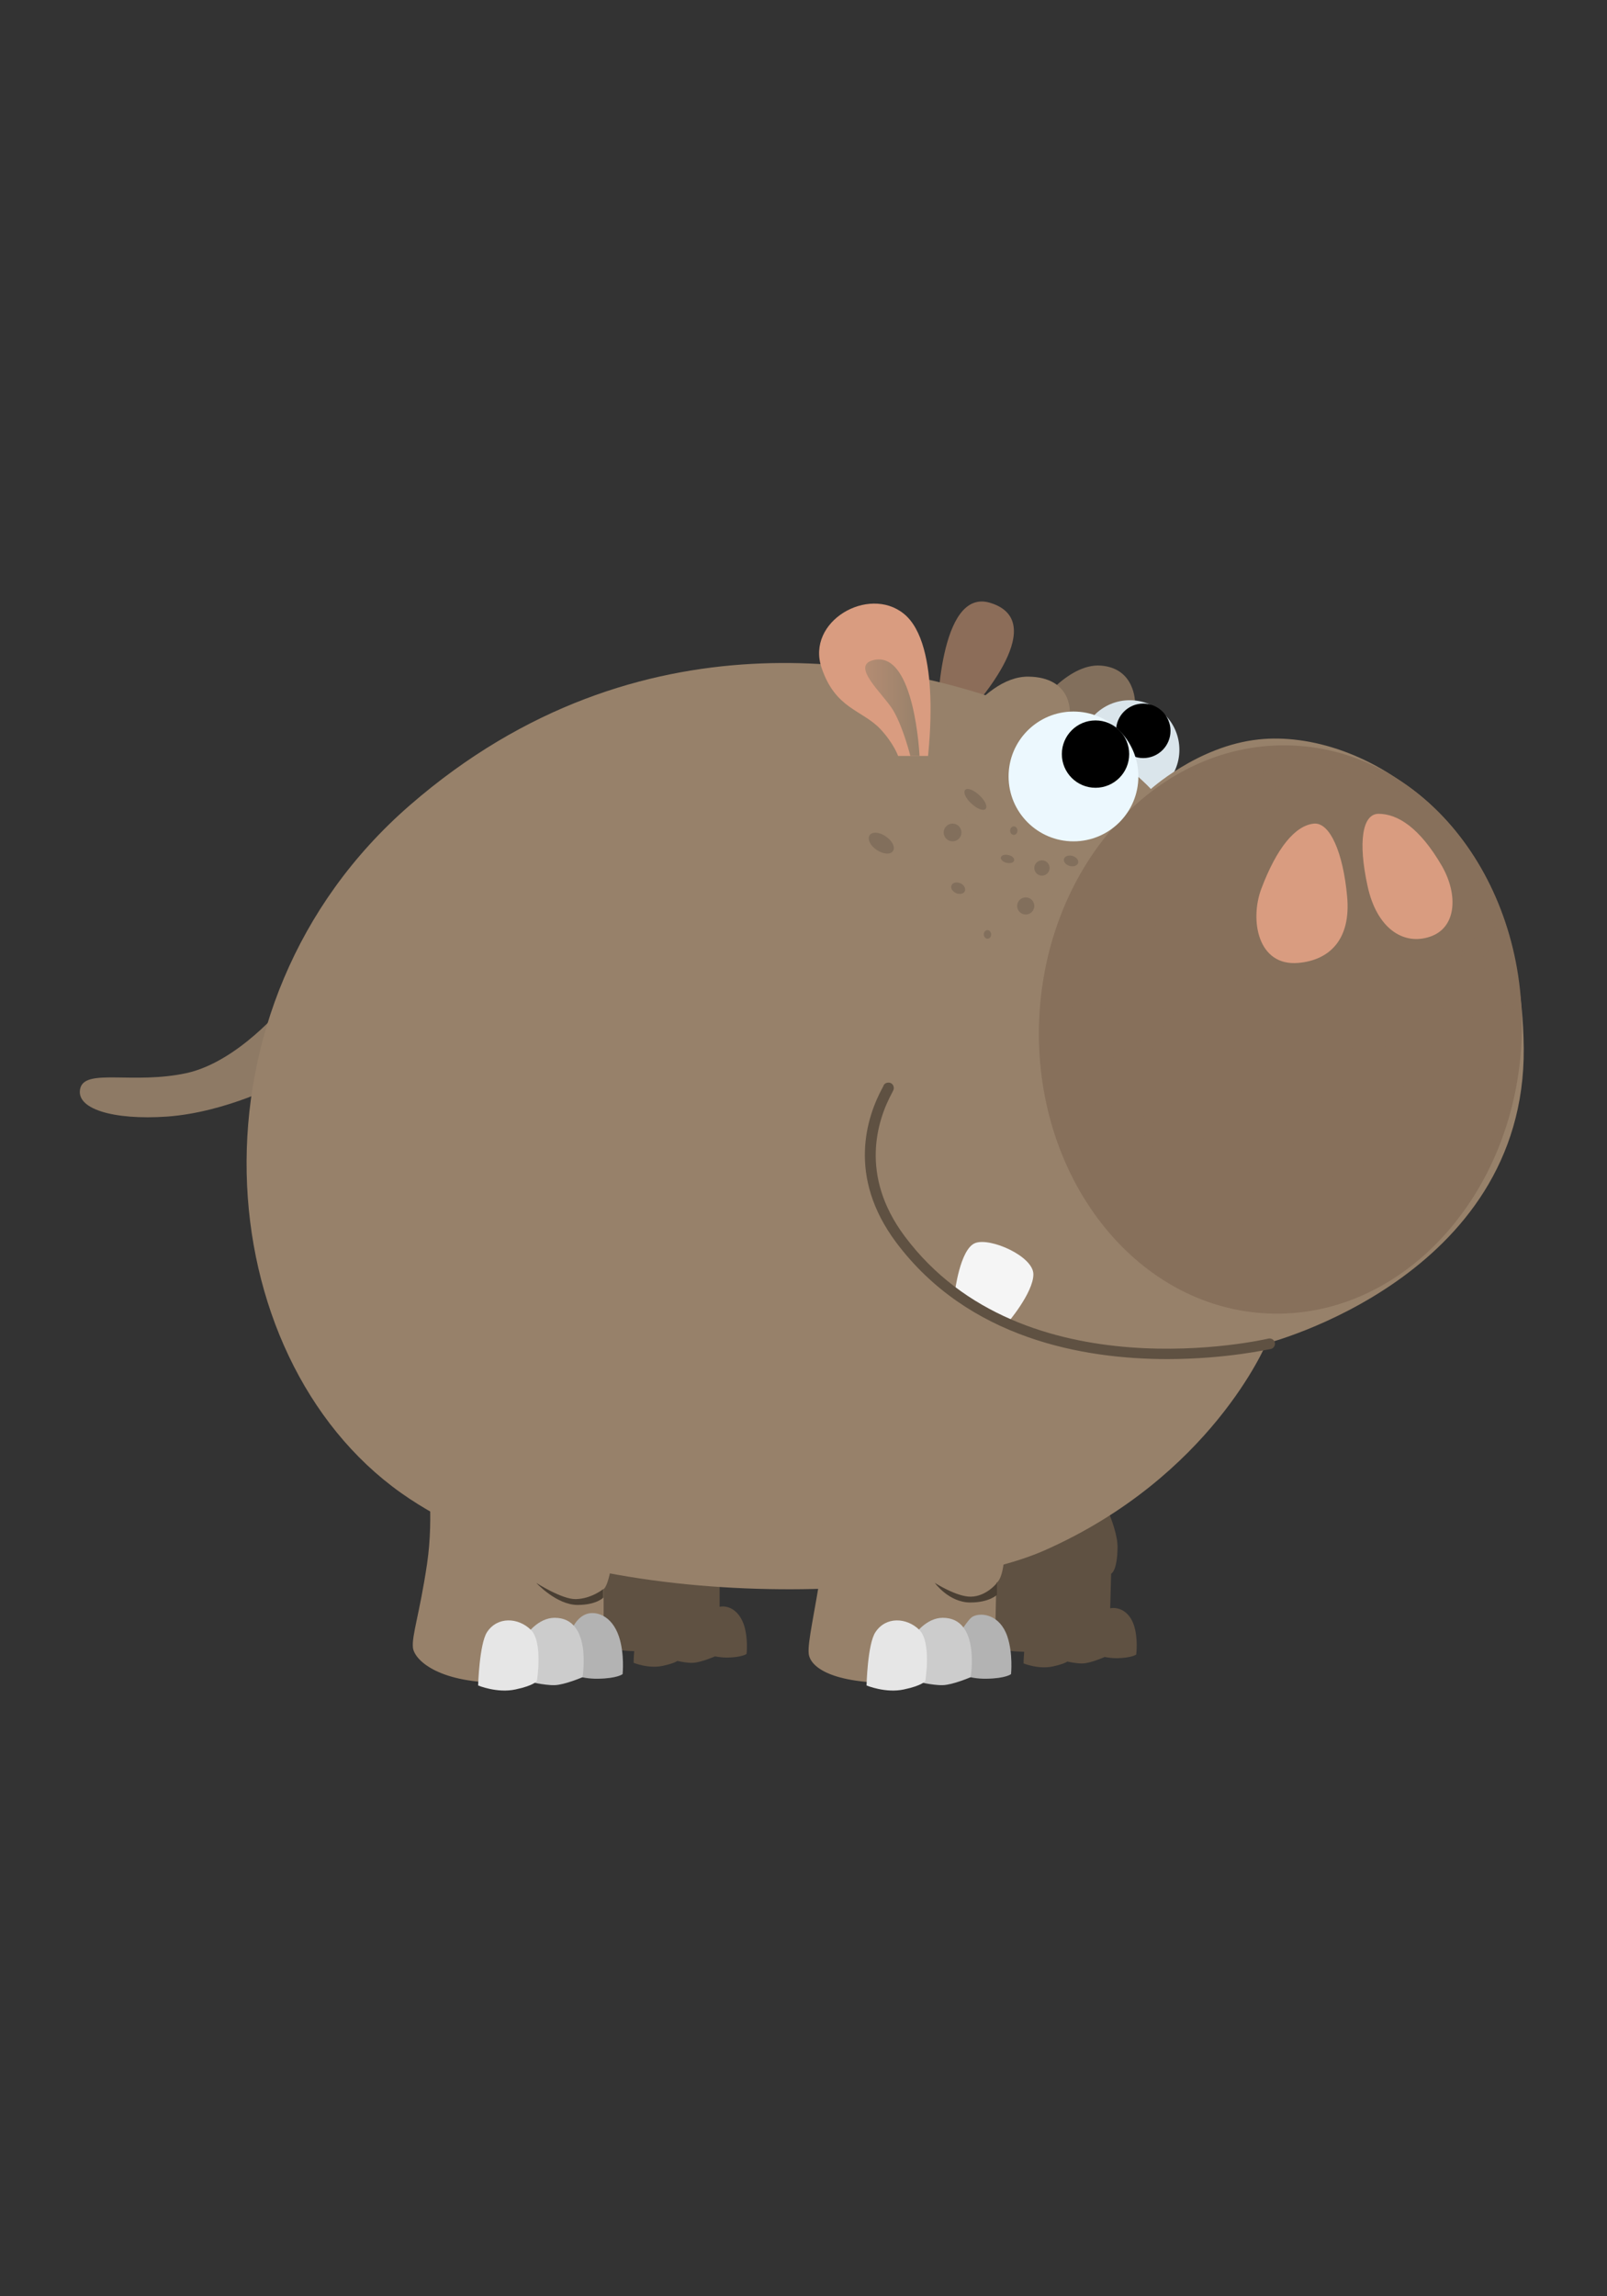 <?xml version="1.0" encoding="utf-8"?>
<!-- Generator: Adobe Illustrator 21.0.0, SVG Export Plug-In . SVG Version: 6.00 Build 0)  -->
<svg version="1.1" id="Layer_1" xmlns="http://www.w3.org/2000/svg" xmlns:xlink="http://www.w3.org/1999/xlink" x="0px" y="0px"
	 viewBox="0 0 525 750" style="enable-background:new 0 0 525 750;" xml:space="preserve">
<rect x="0" y="0" width="525" height="750" fill="#333333" stroke="none"/>
<style type="text/css">
	.st0{fill:#5F5142;}
	.st1{fill:#826F5C;}
	.st2{fill:#8E7A65;}
	.st3{fill:#8C6D59;}
	.st4{fill:#DAE5EB;}
	.st5{fill:#97816A;}
	.st6{fill:#F5F5F5;}
	.st7{fill:#87705B;}
	.st8{fill:#ECF8FE;}
	.st9{fill:#D99C80;}
	.st10{fill:#4A3F33;}
	.st11{fill:#B3B3B3;}
	.st12{fill:#CCCCCC;}
	.st13{fill:#E6E6E6;}
	.st14{fill:url(#SVGID_1_);}
</style>
<path class="st0" d="M235.1,524.8v-9.4c0,0,1.2-0.2,2.4-8.1c1.2-7.8-4.1-23.3-4.1-23.3H190c0,0,1.9,12.4,0,25s-3.9,18.2-3.6,21.3
	c0.3,3,5.9,8.6,20.8,9c-0.2,2.1-0.2,3.8-0.2,3.8s4.8,2,9.5,1c2.8-0.6,4.2-1.2,4.8-1.6c1.5,0.3,3.6,0.7,5.1,0.6
	c2.6-0.1,7.2-2.1,7.2-2.1l0,0c1.1,0.2,2.4,0.4,4,0.4c4.9-0.1,6.3-1.2,6.3-1.2s0.6-5.1-0.9-9.6C241.2,525.5,237.5,524.3,235.1,524.8z
	"/>
<path class="st0" d="M370.4,530.7c-1.6-4.7-5.3-5.9-7.7-5.4L363,514c0,0,2-0.7,2.1-8.6c0.1-7.4-7.5-21.2-7.5-21.2h-43.4
	c0,0,6.1,12.2,4.2,24.8c-1.9,12.6-3.7,19.9-3.4,23c0.3,3,4.8,7.1,19.6,7.5c-0.2,2.2-0.2,3.8-0.2,3.8s4.8,2,9.5,1
	c2.8-0.6,4.2-1.2,4.8-1.6c1.5,0.3,3.6,0.7,5.1,0.6c2.6-0.1,7.1-2.1,7.1-2.1l0,0c1.1,0.2,2.4,0.4,4,0.4c4.9-0.1,6.3-1.2,6.3-1.2
	S371.9,535.1,370.4,530.7z"/>
<path class="st1" d="M337.9,231.9c0,0,10.6-15.4,21.8-14.5c11.2,0.9,11.1,12,11.1,12L347,243.8L337.9,231.9z"/>
<path class="st2" d="M92.7,328.5c0,0-14.9,18.3-31.8,22c-17.2,3.7-32.6-1.5-34.6,4.7c-2.1,7,10.8,10.7,28.2,9.5
	c19.6-1.4,37.9-11.2,37.9-11.2L92.7,328.5z"/>
<path class="st3" d="M306.2,234.1c0,0,0.4-42.4,17.3-37.2c21,6.4-7.4,36.3-7.4,36.3L306.2,234.1z"/>
<ellipse class="st4" cx="369.1" cy="244.9" rx="16.2" ry="16.2"/>
<circle cx="373.5" cy="238.7" r="8.9"/>
<path class="st5" d="M375.3,258.3c0,0,15.8-14.7,36-16.8c33.1-3.5,85.8,26.1,86.5,100.9c0.6,74.9-84.1,96.4-84.1,96.4
	s-18,43.5-72.5,67.6c-38.3,16.9-152.1,22.4-210.2-18.8c-62.8-44.6-72.6-159,2.9-224.6s158.5-45.9,191.5-34.8
	C358.4,239.1,375.3,258.3,375.3,258.3z"/>
<g>
	<path class="st5" d="M349.1,238.5c29,14.7,48.1,38.3,37.2,59.9c-10.9,21.5-43.3,27.1-72.3,12.4c-29-14.7-43.7-44.1-32.8-65.6
		C292.1,223.6,320.1,223.8,349.1,238.5z"/>
	<path class="st5" d="M349.3,238.7c28.6,14.5,47.4,37.9,36.6,59.1c-10.8,21.3-42.7,26.7-71.3,12.2s-43.1-43.5-32.3-64.8
		C293,224,320.7,224.2,349.3,238.7z"/>
	<path class="st5" d="M349.5,238.8c28.2,14.3,46.7,37.4,36.1,58.4s-42.2,26.4-70.4,12.1c-28.2-14.3-42.5-42.9-31.9-63.9
		C294,224.4,321.3,224.5,349.5,238.8z"/>
	<path class="st5" d="M349.7,239c27.8,14.1,46,36.9,35.5,57.7c-10.5,20.7-41.6,26.1-69.4,12c-27.9-14.1-41.9-42.3-31.4-63.1
		C294.9,224.9,321.9,224.9,349.7,239z"/>
	<path class="st5" d="M350,239.2c27.5,13.9,45.4,36.5,35,56.9s-41,25.8-68.5,11.8c-27.5-13.9-41.3-41.8-31-62.2
		C295.9,225.3,322.5,225.3,350,239.2z"/>
	<path class="st5" d="M350.2,239.3c27.1,13.7,44.7,36,34.5,56.2s-40.5,25.4-67.5,11.7c-27.1-13.7-40.7-41.2-30.5-61.4
		C296.8,225.7,323.1,225.6,350.2,239.3z"/>
	<path class="st5" d="M350.4,239.5c26.7,13.5,44,35.6,33.9,55.5s-39.9,25.1-66.6,11.6c-26.7-13.6-40.1-40.7-30-60.6
		C297.7,226.1,323.7,226,350.4,239.5z"/>
	<path class="st5" d="M350.6,239.7c26.3,13.3,43.3,35.1,33.4,54.7s-39.3,24.8-65.6,11.4c-26.3-13.3-39.6-40-29.6-59.7
		C298.7,226.5,324.3,226.4,350.6,239.7z"/>
	<path class="st5" d="M350.8,239.9c25.9,13.1,42.7,34.6,32.8,54c-9.8,19.4-38.8,24.4-64.7,11.3c-25.9-13.1-39-39.5-29.2-58.8
		C299.6,226.9,324.9,226.7,350.8,239.9z"/>
	<path class="st5" d="M351,240c25.5,12.9,42,34.2,32.3,53.3c-9.7,19.1-38.2,24.1-63.7,11.2s-38.4-38.9-28.7-58
		C300.6,227.4,325.5,227.1,351,240z"/>
	<path class="st5" d="M351.2,240.2c25.1,12.7,41.3,33.7,31.8,52.5c-9.5,18.8-37.7,23.8-62.8,11c-25.1-12.7-37.8-38.3-28.3-57.1
		C301.5,227.8,326.1,227.5,351.2,240.2z"/>
	<path class="st5" d="M351.5,240.4c24.7,12.5,40.6,33.2,31.2,51.8c-9.4,18.6-37.1,23.4-61.8,10.9c-24.8-12.5-37.2-37.7-27.8-56.3
		C302.4,228.2,326.7,227.8,351.5,240.4z"/>
	<path class="st5" d="M351.7,240.5c24.4,12.3,40,32.8,30.7,51.1c-9.3,18.3-36.5,23.1-60.9,10.8c-24.4-12.3-36.6-37.2-27.3-55.5
		C303.4,228.6,327.3,228.2,351.7,240.5z"/>
	<path class="st5" d="M351.9,240.7c24,12.1,39.3,32.3,30.2,50.3c-9.1,18-36,22.8-59.9,10.6c-24-12.1-36-36.6-26.9-54.6
		C304.3,229,327.9,228.5,351.9,240.7z"/>
	<path class="st5" d="M352.1,240.9c23.6,12,38.6,31.9,29.6,49.6s-35.4,22.4-59,10.5s-35.4-36-26.4-53.8
		C305.3,229.4,328.5,228.9,352.1,240.9z"/>
	<path class="st5" d="M352.3,241c23.2,11.8,37.9,31.4,29.1,48.9c-8.9,17.5-34.8,22.1-58,10.3c-23.2-11.8-34.8-35.4-26-52.9
		C306.2,229.9,329.1,229.3,352.3,241z"/>
	<path class="st5" d="M352.5,241.2c22.8,11.6,37.3,30.9,28.5,48.1c-8.7,17.2-34.3,21.8-57.1,10.2c-22.8-11.6-34.3-34.9-25.5-52.1
		C307.1,230.3,329.7,229.6,352.5,241.2z"/>
	<path class="st5" d="M352.7,241.4c22.4,11.4,36.6,30.5,28,47.4s-33.7,21.4-56.1,10.1c-22.4-11.4-33.7-34.3-25.1-51.2
		C308.1,230.7,330.3,230,352.7,241.4z"/>
	<path class="st5" d="M352.9,241.5c22,11.2,35.9,30,27.5,46.7s-33.2,21.1-55.2,9.9s-33.1-33.7-24.6-50.4
		C309,231.1,330.9,230.4,352.9,241.5z"/>
	<path class="st5" d="M353.2,241.7c21.6,11,35.2,29.5,26.9,45.9c-8.3,16.4-32.6,20.8-54.2,9.8c-21.7-11-32.5-33.1-24.2-49.5
		C310,231.5,331.5,230.7,353.2,241.7z"/>
	<path class="st5" d="M353.4,241.9c21.3,10.8,34.6,29.1,26.4,45.2s-32,20.4-53.3,9.7c-21.3-10.8-31.9-32.6-23.7-48.7
		C310.9,231.9,332.1,231.1,353.4,241.9z"/>
	<path class="st5" d="M353.6,242c20.9,10.6,33.9,28.6,25.8,44.5c-8,15.8-31.5,20.1-52.3,9.5c-20.9-10.6-31.3-32-23.3-47.8
		C311.9,232.4,332.7,231.5,353.6,242z"/>
	<path class="st5" d="M353.8,242.2c20.5,10.4,33.2,28.2,25.3,43.7c-7.9,15.6-30.9,19.8-51.4,9.4s-30.7-31.4-22.8-47
		C312.8,232.8,333.3,231.8,353.8,242.2z"/>
	<path class="st5" d="M354,242.4c20.1,10.2,32.5,27.7,24.8,43c-7.8,15.3-30.3,19.5-50.4,9.3s-30.1-30.8-22.4-46.2
		C313.7,233.2,333.9,232.2,354,242.4z"/>
	<path class="st5" d="M354.2,242.6c19.7,10,31.8,27.2,24.2,42.3c-7.6,15-29.8,19.1-49.5,9.1s-29.5-30.3-21.9-45.3
		C314.7,233.6,334.5,232.6,354.2,242.6z"/>
	<path class="st5" d="M354.4,242.7c19.3,9.8,31.2,26.8,23.7,41.5c-7.5,14.8-29.2,18.8-48.5,9s-28.9-29.7-21.5-44.5
		C315.6,234,335.1,232.9,354.4,242.7z"/>
	<path class="st5" d="M354.7,242.9c18.9,9.6,30.5,26.3,23.2,40.8s-28.7,18.5-47.6,8.9s-28.4-29.1-21-43.6
		C316.6,234.4,335.7,233.3,354.7,242.9z"/>
	<path class="st5" d="M354.9,243.1c18.6,9.4,29.8,25.8,22.6,40.1c-7.2,14.2-28.1,18.1-46.6,8.7c-18.6-9.4-27.8-28.5-20.6-42.8
		C317.5,234.9,336.3,233.7,354.9,243.1z"/>
	<path class="st5" d="M355.1,243.2c18.2,9.2,29.1,25.4,22.1,39.3c-7.1,13.9-27.5,17.8-45.7,8.6c-18.2-9.2-27.2-28-20.1-41.9
		C318.4,235.3,336.9,234,355.1,243.2z"/>
	<path class="st5" d="M355.3,243.4c17.8,9,28.5,24.9,21.5,38.6c-6.9,13.7-27,17.5-44.7,8.5c-17.8-9-26.6-27.4-19.7-41.1
		C319.4,235.7,337.5,234.4,355.3,243.4z"/>
	<path class="st5" d="M355.5,243.6c17.4,8.8,27.8,24.5,21,37.9s-26.4,17.1-43.8,8.3c-17.4-8.8-26-26.8-19.2-40.2
		C320.3,236.1,338.1,234.8,355.5,243.6z"/>
	<path class="st5" d="M355.7,243.7c17,8.6,27.1,24,20.5,37.1c-6.7,13.1-25.8,16.8-42.8,8.2c-17-8.6-25.4-26.2-18.7-39.4
		C321.3,236.5,338.7,235.1,355.7,243.7z"/>
	<path class="st5" d="M355.9,243.9c16.6,8.4,26.4,23.5,19.9,36.4s-25.3,16.5-41.9,8c-16.6-8.4-24.8-25.7-18.3-38.5
		C322.2,237,339.3,235.5,355.9,243.9z"/>
	<path class="st5" d="M356.2,244.1c16.2,8.2,25.8,23.1,19.4,35.7s-24.7,16.1-40.9,7.9c-16.2-8.2-24.2-25.1-17.8-37.7
		C323.1,237.4,339.9,235.8,356.2,244.1z"/>
	<path class="st5" d="M356.4,244.2c15.8,8,25.1,22.6,18.8,34.9c-6.2,12.3-24.2,15.8-40,7.8c-15.9-8-23.6-24.5-17.4-36.9
		C324.1,237.8,340.5,236.2,356.4,244.2z"/>
	<path class="st5" d="M356.6,244.4c15.5,7.8,24.4,22.2,18.3,34.2c-6.1,12.1-23.6,15.5-39,7.6c-15.5-7.8-23.1-23.9-16.9-36
		C325,238.2,341.1,236.6,356.6,244.4z"/>
	<path class="st5" d="M356.8,244.6c15.1,7.6,23.7,21.7,17.8,33.5c-6,11.8-23,15.1-38.1,7.5S314,262.2,320,250.4
		C326,238.6,341.7,236.9,356.8,244.6z"/>
	<path class="st5" d="M357,244.7c14.7,7.4,23.1,21.2,17.2,32.7c-5.8,11.5-22.5,14.8-37.1,7.4c-14.7-7.4-21.9-22.8-16-34.3
		C326.9,239,342.3,237.3,357,244.7z"/>
	<path class="st5" d="M357.2,244.9c14.3,7.2,22.4,20.8,16.7,32c-5.7,11.2-21.9,14.5-36.2,7.2c-14.3-7.2-21.3-22.2-15.6-33.5
		C327.8,239.5,342.9,237.7,357.2,244.9z"/>
	<path class="st5" d="M357.4,245.1c13.9,7.1,21.7,20.3,16.2,31.3c-5.6,11-21.3,14.2-35.2,7.1c-13.9-7-20.7-21.6-15.1-32.6
		C328.8,239.9,343.5,238,357.4,245.1z"/>
	<path class="st5" d="M357.7,245.3c13.5,6.9,21,19.8,15.6,30.5c-5.4,10.7-20.8,13.8-34.3,7s-20.1-21.1-14.7-31.8
		S344.1,238.4,357.7,245.3z"/>
	<path class="st5" d="M357.9,245.4c13.1,6.7,20.4,19.4,15.1,29.8s-20.2,13.5-33.3,6.8c-13.1-6.7-19.5-20.5-14.2-30.9
		C330.7,240.7,344.7,238.8,357.9,245.4z"/>
	<path class="st5" d="M358.1,245.6c12.7,6.5,19.7,18.9,14.5,29.1s-19.7,13.2-32.4,6.7c-12.8-6.5-18.9-19.9-13.8-30.1
		C331.6,241.1,345.3,239.1,358.1,245.6z"/>
	<path class="st5" d="M358.3,245.8c12.4,6.3,19,18.5,14,28.3c-5,9.9-19.1,12.8-31.4,6.6c-12.4-6.3-18.3-19.3-13.3-29.2
		C332.5,241.5,345.9,239.5,358.3,245.8z"/>
	<path class="st5" d="M358.5,245.9c12,6.1,18.3,18,13.5,27.6c-4.9,9.6-18.5,12.5-30.5,6.4s-17.7-18.8-12.9-28.4
		C333.5,242,346.5,239.9,358.5,245.9z"/>
	<path class="st5" d="M358.7,246.1c11.6,5.9,17.7,17.5,12.9,26.9c-4.7,9.3-18,12.2-29.6,6.3c-11.6-5.9-17.2-18.2-12.4-27.5
		C334.4,242.4,347.1,240.2,358.7,246.1z"/>
	<path class="st5" d="M358.9,246.3c11.2,5.7,17,17.1,12.4,26.1c-4.6,9.1-17.4,11.8-28.6,6.2c-11.2-5.7-16.6-17.6-12-26.7
		C335.4,242.8,347.7,240.6,358.9,246.3z"/>
	<path class="st5" d="M359.2,246.4c10.8,5.5,16.3,16.6,11.8,25.4s-16.8,11.5-27.7,6c-10.8-5.5-16-17.1-11.5-25.9
		C336.3,243.2,348.3,241,359.2,246.4z"/>
	<path class="st5" d="M359.4,246.6c10.4,5.3,15.6,16.1,11.3,24.7c-4.3,8.5-16.3,11.2-26.7,5.9c-10.4-5.3-15.4-16.5-11.1-25
		C337.2,243.6,348.9,241.3,359.4,246.6z"/>
	<path class="st5" d="M359.6,246.8c10,5.1,15,15.7,10.8,24s-15.7,10.8-25.8,5.7c-10-5.1-14.8-15.9-10.6-24.2
		C338.2,244,349.5,241.7,359.6,246.8z"/>
	<path class="st5" d="M359.8,246.9c9.6,4.9,14.3,15.2,10.2,23.2c-4.1,8-15.2,10.5-24.8,5.6c-9.7-4.9-14.2-15.3-10.2-23.3
		C339.1,244.5,350.1,242.1,359.8,246.9z"/>
	<path class="st5" d="M360,247.1c9.3,4.7,13.6,14.8,9.7,22.5s-14.6,10.2-23.9,5.5s-13.6-14.8-9.7-22.5
		C340.1,244.9,350.7,242.4,360,247.1z"/>
</g>
<path class="st6" d="M311.9,422.3c0,0,1.7-14.4,6.7-16.3c4.9-1.9,19,4.3,19,10.2c0,6.1-8.6,16.1-8.6,16.1s-5-2.1-9.2-4.7
	C315.6,424.9,311.9,422.3,311.9,422.3z"/>
<path class="st0" d="M381.4,443.9c-27.4,0-65.1-6.6-88.7-38.2c-16-21.5-9.6-40.9-4.3-50.6l0.2-0.4c0.2-0.7,0.9-1.1,1.7-1.1
	c1,0,1.7,0.8,1.7,1.8c0,0.5-0.2,0.8-0.5,1.4c-4.9,9-10.8,27,4,46.9c38.8,52.1,118.1,33.7,118.9,33.5c0.9-0.2,1.9,0.4,2.1,1.3
	s-0.4,1.9-1.3,2.1C414.9,440.6,400.7,443.9,381.4,443.9L381.4,443.9z"/>
<g>
	<path class="st7" d="M497.1,339.7c-2.3,51.2-39.4,91.2-82.9,89.3c-43.5-1.9-76.9-45-74.7-96.2c2.3-51.2,39.4-91.2,82.9-89.3
		C465.9,245.4,499.3,288.5,497.1,339.7z"/>
	<path class="st7" d="M496.7,338.9c-2.2,50.7-39,90.2-82.1,88.3c-43.1-1.9-76.2-44.5-74-95.2c2.2-50.7,39-90.2,82.1-88.3
		C465.9,245.6,499,288.2,496.7,338.9z"/>
	<path class="st7" d="M496.4,338.1c-2.2,50.1-38.6,89.2-81.3,87.3c-42.7-1.9-75.5-44.1-73.2-94.2c2.2-50.1,38.6-89.2,81.3-87.3
		C465.8,245.8,498.6,288,496.4,338.1z"/>
	<path class="st7" d="M496.1,337.3c-2.2,49.6-38.2,88.2-80.5,86.4c-42.2-1.9-74.7-43.6-72.5-93.1c2.2-49.6,38.2-88.2,80.4-86.4
		C465.8,246.1,498.3,287.8,496.1,337.3z"/>
	<path class="st7" d="M495.7,336.5c-2.2,49-37.8,87.2-79.6,85.4c-41.8-1.9-74-43.1-71.8-92.1c2.2-49,37.8-87.2,79.6-85.4
		C465.8,246.3,497.9,287.5,495.7,336.5z"/>
	<path class="st7" d="M495.4,335.7c-2.1,48.5-37.4,86.3-78.8,84.4c-41.4-1.8-73.2-42.6-71.1-91.1s37.4-86.3,78.8-84.4
		C465.7,246.5,497.5,287.3,495.4,335.7z"/>
	<path class="st7" d="M495.1,334.9c-2.1,47.9-37,85.3-78,83.5c-41-1.8-72.5-42.1-70.3-90c2.1-47.9,37-85.3,78-83.5
		C465.7,246.7,497.2,287,495.1,334.9z"/>
	<path class="st7" d="M494.7,334.1c-2.1,47.4-36.7,84.3-77.2,82.5c-40.5-1.8-71.7-41.6-69.6-89s36.7-84.3,77.2-82.5
		C465.7,246.9,496.8,286.8,494.7,334.1z"/>
	<path class="st7" d="M494.4,333.3c-2.1,46.8-36.3,83.3-76.4,81.5s-71-41.2-68.9-88s36.3-83.3,76.4-81.5
		C465.6,247.2,496.5,286.5,494.4,333.3z"/>
	<path class="st7" d="M494.1,332.5c-2,46.2-35.9,82.3-75.6,80.6c-39.7-1.8-70.2-40.7-68.2-86.9s35.9-82.3,75.6-80.6
		C465.6,247.4,496.1,286.3,494.1,332.5z"/>
	<path class="st7" d="M493.7,331.7c-2,45.7-35.5,81.3-74.8,79.6c-39.3-1.7-69.5-40.2-67.5-85.9s35.5-81.3,74.8-79.6
		C465.5,247.6,495.7,286.1,493.7,331.7z"/>
	<path class="st7" d="M493.4,331c-2,45.1-35.1,80.3-74,78.6c-38.9-1.7-68.7-39.7-66.7-84.8s35.1-80.3,74-78.6
		C465.5,247.8,495.4,285.8,493.4,331z"/>
	<path class="st7" d="M493.1,330.2c-2,44.6-34.7,79.4-73.2,77.7c-38.4-1.7-68-39.2-66-83.8s34.7-79.4,73.2-77.6
		C465.5,248.1,495,285.6,493.1,330.2z"/>
	<path class="st7" d="M492.7,329.4c-1.9,44-34.3,78.4-72.3,76.7s-67.2-38.7-65.3-82.8c1.9-44,34.3-78.4,72.3-76.7
		C465.4,248.3,494.7,285.3,492.7,329.4z"/>
	<path class="st7" d="M492.4,328.6c-1.9,43.5-33.9,77.4-71.5,75.7s-66.5-38.3-64.6-81.7c1.9-43.5,33.9-77.4,71.5-75.7
		C465.4,248.5,494.3,285.1,492.4,328.6z"/>
	<path class="st7" d="M492,327.8c-1.9,42.9-33.6,76.4-70.7,74.8c-37.2-1.6-65.7-37.8-63.8-80.7c1.9-42.9,33.6-76.4,70.7-74.7
		C465.4,248.7,493.9,284.8,492,327.8z"/>
	<path class="st7" d="M491.7,327c-1.9,42.4-33.2,75.4-69.9,73.8s-65-37.3-63.1-79.7s33.2-75.4,69.9-73.8
		C465.3,248.9,493.6,284.6,491.7,327z"/>
	<path class="st7" d="M491.4,326.2c-1.8,41.8-32.8,74.4-69.1,72.8s-64.3-36.8-62.4-78.6c1.8-41.8,32.8-74.4,69.1-72.8
		C465.3,249.2,493.2,284.4,491.4,326.2z"/>
	<path class="st7" d="M491,325.4c-1.8,41.3-32.4,73.4-68.3,71.8c-35.9-1.6-63.5-36.3-61.7-77.6s32.4-73.4,68.3-71.8
		S492.9,284.1,491,325.4z"/>
	<path class="st7" d="M490.7,324.6c-1.8,40.7-32,72.4-67.5,70.9c-35.5-1.6-62.8-35.8-61-76.6c1.8-40.7,32-72.4,67.5-70.9
		C465.2,249.6,492.5,283.9,490.7,324.6z"/>
	<path class="st7" d="M490.4,323.8c-1.8,40.2-31.6,71.5-66.7,69.9c-35-1.6-62-35.4-60.2-75.5c1.8-40.2,31.6-71.5,66.7-69.9
		C465.2,249.8,492.1,283.6,490.4,323.8z"/>
	
		<ellipse transform="matrix(4.416725e-02 -0.999 0.999 4.416725e-02 88.474 733.018)" class="st7" cx="427.3" cy="320.3" rx="71.8" ry="62.8"/>
	
		<ellipse transform="matrix(4.416710e-02 -0.999 0.999 4.416710e-02 89.775 732.721)" class="st7" cx="427.8" cy="319.4" rx="70.8" ry="62"/>
	
		<ellipse transform="matrix(4.416695e-02 -0.999 0.999 4.416695e-02 90.882 732.411)" class="st7" cx="428.2" cy="318.7" rx="69.8" ry="61.2"/>
	
		<ellipse transform="matrix(4.416678e-02 -0.999 0.999 4.416678e-02 91.988 732.101)" class="st7" cx="428.6" cy="318" rx="68.8" ry="60.5"/>
	
		<ellipse transform="matrix(4.416661e-02 -0.999 0.999 4.416661e-02 93.29 731.804)" class="st7" cx="429.1" cy="317.1" rx="67.8" ry="59.7"/>
	
		<ellipse transform="matrix(4.416644e-02 -0.999 0.999 4.416644e-02 94.396 731.494)" class="st7" cx="429.5" cy="316.4" rx="66.8" ry="58.9"/>
	
		<ellipse transform="matrix(4.416627e-02 -0.999 0.999 4.416627e-02 95.594 731.288)" class="st7" cx="430" cy="315.7" rx="65.8" ry="58.2"/>
	
		<ellipse transform="matrix(4.416609e-02 -0.999 0.999 4.416609e-02 96.805 730.887)" class="st7" cx="430.4" cy="314.9" rx="64.8" ry="57.4"/>
	
		<ellipse transform="matrix(4.416590e-02 -0.999 0.999 4.416590e-02 97.911 730.577)" class="st7" cx="430.7" cy="314.1" rx="63.8" ry="56.6"/>
	
		<ellipse transform="matrix(4.416571e-02 -0.999 0.999 4.416571e-02 99.109 730.371)" class="st7" cx="431.2" cy="313.4" rx="62.7" ry="55.9"/>
	
		<ellipse transform="matrix(4.416552e-02 -0.999 0.999 4.416552e-02 100.216 730.061)" class="st7" cx="431.6" cy="312.7" rx="61.7" ry="55.1"/>
	
		<ellipse transform="matrix(4.416532e-02 -0.999 0.999 4.416532e-02 101.426 729.66)" class="st7" cx="432" cy="311.8" rx="60.7" ry="54.3"/>
	
		<ellipse transform="matrix(4.416511e-02 -0.999 0.999 4.416511e-02 102.624 729.454)" class="st7" cx="432.5" cy="311.1" rx="59.7" ry="53.6"/>
	
		<ellipse transform="matrix(4.416490e-02 -0.999 0.999 4.416490e-02 103.73 729.144)" class="st7" cx="432.9" cy="310.4" rx="58.7" ry="52.8"/>
	
		<ellipse transform="matrix(4.416468e-02 -0.999 0.999 4.416468e-02 105.032 728.847)" class="st7" cx="433.4" cy="309.5" rx="57.7" ry="52"/>
	
		<ellipse transform="matrix(4.416445e-02 -0.999 0.999 4.416445e-02 106.139 728.537)" class="st7" cx="433.8" cy="308.8" rx="56.7" ry="51.3"/>
	
		<ellipse transform="matrix(4.416422e-02 -0.999 0.999 4.416422e-02 107.246 728.227)" class="st7" cx="434.2" cy="308.1" rx="55.7" ry="50.5"/>
	
		<ellipse transform="matrix(4.416398e-02 -0.999 0.999 4.416398e-02 108.547 727.93)" class="st7" cx="434.7" cy="307.2" rx="54.7" ry="49.7"/>
	
		<ellipse transform="matrix(4.416373e-02 -0.999 0.999 4.416373e-02 109.654 727.62)" class="st7" cx="435.1" cy="306.5" rx="53.7" ry="49"/>
	
		<ellipse transform="matrix(4.416348e-02 -0.999 0.999 4.416348e-02 110.76 727.31)" class="st7" cx="435.5" cy="305.8" rx="52.7" ry="48.2"/>
	
		<ellipse transform="matrix(4.416322e-02 -0.999 0.999 4.416322e-02 111.958 727.104)" class="st7" cx="436" cy="305" rx="51.7" ry="47.4"/>
	
		<ellipse transform="matrix(4.416295e-02 -0.999 0.999 4.416295e-02 113.169 726.703)" class="st7" cx="436.4" cy="304.2" rx="50.7" ry="46.7"/>
	
		<ellipse transform="matrix(4.416267e-02 -0.999 0.999 4.416267e-02 114.367 726.497)" class="st7" cx="436.8" cy="303.5" rx="49.7" ry="45.9"/>
	
		<ellipse transform="matrix(4.416238e-02 -0.999 0.999 4.416238e-02 115.473 726.187)" class="st7" cx="437.2" cy="302.7" rx="48.7" ry="45.1"/>
	
		<ellipse transform="matrix(4.416208e-02 -0.999 0.999 4.416208e-02 116.684 725.786)" class="st7" cx="437.6" cy="301.9" rx="47.7" ry="44.3"/>
	
		<ellipse transform="matrix(4.416177e-02 -0.999 0.999 4.416177e-02 117.882 725.58)" class="st7" cx="438.1" cy="301.2" rx="46.7" ry="43.6"/>
	<path class="st7" d="M481.3,302.3c-1.1,25.2-21.2,44.8-44.8,43.8c-23.6-1-41.9-22.3-40.8-47.5s21.2-44.8,44.8-43.8
		C464.2,255.8,482.4,277.1,481.3,302.3z"/>
	<path class="st7" d="M481,301.5c-1.1,24.7-20.8,43.8-44,42.8s-41.1-21.8-40-46.5s20.8-43.8,44-42.8
		C464.1,256,482.1,276.8,481,301.5z"/>
	<path class="st7" d="M480.6,300.7c-1.1,24.1-20.4,42.8-43.2,41.8c-22.8-1-40.4-21.4-39.3-45.5s20.4-42.8,43.2-41.8
		C464.1,256.2,481.7,276.6,480.6,300.7z"/>
	<path class="st7" d="M480.3,299.9c-1,23.5-20,41.8-42.4,40.9c-22.4-1-39.6-20.9-38.6-44.4c1-23.6,20-41.8,42.4-40.9
		C464.1,256.5,481.3,276.4,480.3,299.9z"/>
	<path class="st7" d="M480,299.1c-1,23-19.6,40.9-41.6,39.9c-21.9-1-38.9-20.4-37.9-43.4s19.6-40.9,41.6-39.9
		C464,256.7,481,276.1,480,299.1z"/>
</g>
<path class="st5" d="M349.5,232.5c0,0,0.6-11.3-13.5-11.5c-16-0.2-29.3,26-29.3,26h42.9L349.5,232.5z"/>
<ellipse class="st8" cx="350.7" cy="253.6" rx="21.2" ry="21.2"/>
<ellipse cx="357.9" cy="246.3" rx="11" ry="11"/>
<ellipse class="st1" cx="340.4" cy="283.5" rx="2.5" ry="2.5"/>
<path class="st1" d="M331.3,281.1c-0.2,0.7-1.3,1-2.5,0.7s-2-1.1-1.8-1.8c0.2-0.7,1.3-1,2.5-0.7
	C330.7,279.5,331.5,280.4,331.3,281.1z"/>
<circle class="st1" cx="311.2" cy="271.9" r="2.9"/>
<path class="st1" d="M291.7,278c-0.8,1.2-3.2,1-5.3-0.4c-2.1-1.4-3.1-3.5-2.3-4.8c0.8-1.2,3.2-1.1,5.3,0.4
	C291.5,274.6,292.6,276.8,291.7,278z"/>
<path class="st1" d="M315.2,291.1c-0.4,0.9-1.7,1.1-2.9,0.6c-1.2-0.6-1.9-1.7-1.4-2.6c0.4-0.9,1.7-1.1,2.9-0.6
	C314.9,289,315.6,290.2,315.2,291.1z"/>
<ellipse class="st1" cx="335.1" cy="295.9" rx="2.8" ry="2.8"/>
<ellipse transform="matrix(0.277 -0.961 0.961 0.277 -17.466 539.598)" class="st1" cx="350" cy="281.4" rx="1.7" ry="2.4"/>
<path class="st1" d="M322,264.2c-0.7,0.8-2.8,0-4.6-1.7c-1.9-1.7-2.8-3.7-2.1-4.5c0.7-0.8,2.8,0,4.6,1.7
	C321.8,261.4,322.7,263.4,322,264.2z"/>
<path class="st1" d="M323.8,305.2c0,0.8-0.5,1.4-1.2,1.4c-0.6,0-1.2-0.6-1.2-1.4s0.5-1.4,1.2-1.4
	C323.3,303.8,323.8,304.5,323.8,305.2z"/>
<ellipse class="st1" cx="331.2" cy="271.3" rx="1.2" ry="1.4"/>
<path class="st9" d="M440.1,292.8c1.3,14-5.7,20.8-15.9,21.7c-13.3,1.2-16-14-12.1-24.3c5-13.2,11-20.6,17.2-21.2
	C434.5,268.6,438.8,278.5,440.1,292.8z"/>
<path class="st9" d="M446.8,289.5c3,13.7,11.6,19.3,20.2,16.5c8.8-2.8,9.5-13.6,4.1-23.1c-7.3-12.6-14.5-17.1-20.8-17.1
	C445.1,265.9,443.6,274.9,446.8,289.5z"/>
<path class="st5" d="M139.5,478.9c0,0,2.4,15.9,0,32s-5,23.3-4.6,27.2c0.4,3.9,7.8,11.3,27.9,11.5c20,0.2,34.4-6.1,34.4-6.1V519
	c0,0,1.5-0.3,3-10.3s-5.2-29.8-5.2-29.8L139.5,478.9L139.5,478.9z"/>
<path class="st10" d="M175.2,517c0,0,8.4,5.4,12.9,5.3c5.1-0.1,9-3.3,9-3.3v2.8c0,0-2.2,2.4-8.4,2.4
	C181.8,524.2,175.2,517,175.2,517z"/>
<path class="st11" d="M185.8,534.9v11.3c0,0,3.3,2.2,9.6,2.1c6.3-0.1,8-1.5,8-1.5s0.7-6.6-1.2-12.3c-2.4-7.1-7.7-8.4-10.7-7.3
	C187.2,528.8,185.8,534.9,185.8,534.9z"/>
<path class="st12" d="M190.3,547.8c0,0-5.8,2.5-9.1,2.6c-3.4,0.1-9-1.3-9-1.3l-0.1-15.3c0,0,3.7-5.4,9.1-5.4
	C193.6,528.4,190.3,547.8,190.3,547.8z"/>
<path class="st13" d="M156.2,550.5c0,0,6.2,2.6,12.2,1.3c6.2-1.3,7-2.8,7-2.8s2.1-12.7-2-16.7s-10.9-4.4-14.3,0.8
	C156.6,537,156.2,550.5,156.2,550.5z"/>
<path class="st5" d="M263.2,478.9c0,0,7.8,15.7,5.4,31.8c-2.4,16.1-4.8,25.5-4.4,29.4s6.3,9.4,26.3,9.6c20,0.2,34.4-6.1,34.4-6.1
	l0.6-26.6c0,0,2.5-0.9,2.7-11c0.1-9.5-9.6-27.1-9.6-27.1H263.2z"/>
<path class="st10" d="M305.4,517c0,0,7.2,4.6,11.8,4.5c5.1-0.1,8.5-4.5,8.5-4.5v3.9c0,0-2.5,2.5-8.7,2.5
	C310,523.4,305.4,517,305.4,517z"/>
<path class="st11" d="M312.7,534.9v11.3c0,0,3.3,2.2,9.6,2.1c6.3-0.1,8-1.5,8-1.5s0.7-6.6-1.2-12.3c-2.4-7.1-8.4-8-11.3-6.5
	C316,529,312.7,534.9,312.7,534.9z"/>
<path class="st12" d="M317.1,547.8c0,0-5.8,2.5-9.1,2.6c-3.4,0.1-9-1.3-9-1.3l-0.1-15.3c0,0,3.7-5.4,9.1-5.4
	C320.4,528.4,317.1,547.8,317.1,547.8z"/>
<path class="st13" d="M283.1,550.5c0,0,6.2,2.6,12.2,1.3c6.2-1.3,7-2.8,7-2.8s2.1-12.7-2-16.7s-10.9-4.4-14.3,0.8
	C283.4,537,283.1,550.5,283.1,550.5z"/>
<path class="st9" d="M303.2,246.9c-0.1-0.4,4.7-36.4-8-46.5c-11.5-9.2-31.9,2.5-26.8,17.7c4.5,13.4,13.1,13.7,19.1,19.9
	c4.5,4.8,5.9,8.9,5.9,8.9L303.2,246.9L303.2,246.9z"/>
<linearGradient id="SVGID_1_" gradientUnits="userSpaceOnUse" x1="282.683" y1="517.691" x2="300.392" y2="517.691" gradientTransform="matrix(1 0 0 -1 0 748.83)">
	<stop  offset="0" style="stop-color:#B48C73"/>
	<stop  offset="1" style="stop-color:#97816A"/>
</linearGradient>
<path class="st14" d="M300.4,246.9c0,0-1.5-33.8-14.6-31.4c-8.5,1.6,2.6,10.9,6,16.5c3.3,5.6,5.6,14.9,5.6,14.9H300.4z"/>
</svg>

